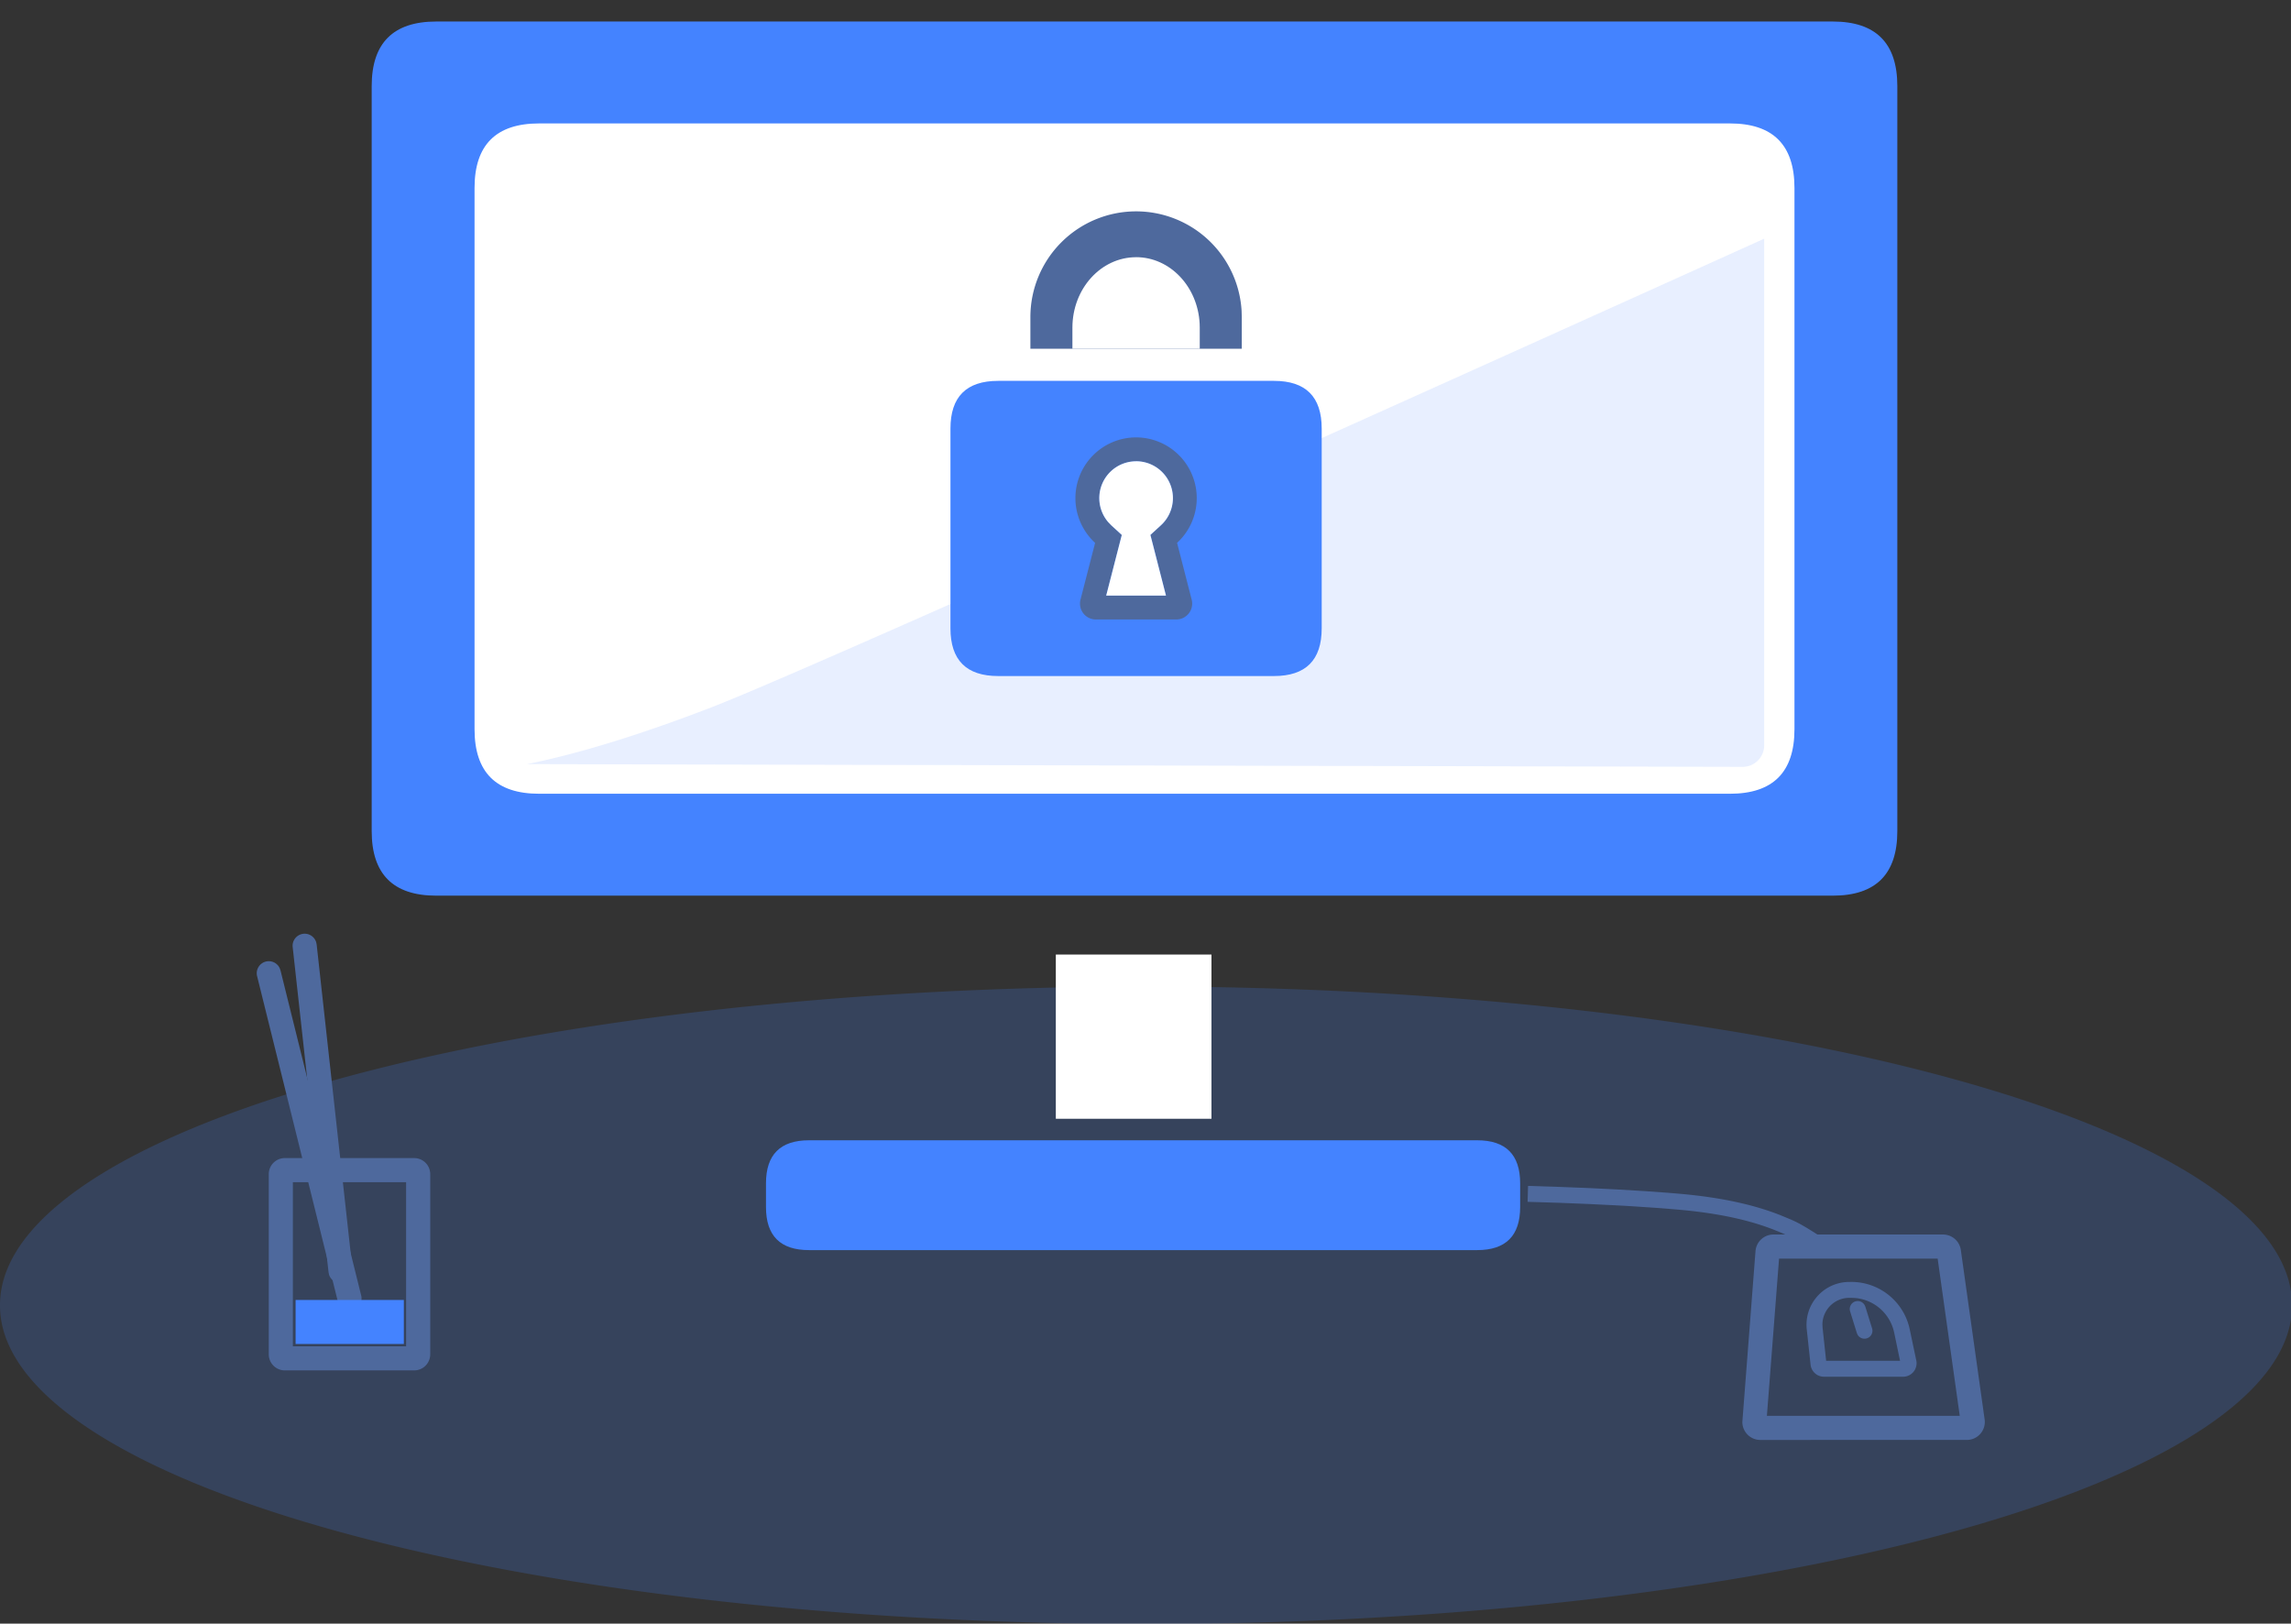 <?xml version="1.0" standalone="no"?><!DOCTYPE svg PUBLIC "-//W3C//DTD SVG 1.1//EN" "http://www.w3.org/Graphics/SVG/1.1/DTD/svg11.dtd"><svg t="1692671034479" class="icon" viewBox="0 0 1445 1024" version="1.1" xmlns="http://www.w3.org/2000/svg" p-id="2796" xmlns:xlink="http://www.w3.org/1999/xlink" width="282.227" height="200"><rect x="0" y="0" width="1445" height="1024" fill="#333333" stroke="none"/><path d="M0 823.216a722.824 200.784 0 1 0 1445.647 0 722.824 200.784 0 1 0-1445.647 0Z" fill="#4483FF" opacity=".2" p-id="2797"></path><path d="M234.436 13.573m40.719 0l880.821 0q40.719 0 40.719 40.719l0 469.855q0 40.719-40.719 40.719l-880.821 0q-40.719 0-40.719-40.719l0-469.855q0-40.719 40.719-40.719Z" fill="#4483FF" p-id="2798"></path><path d="M299.309 77.844m40.719 0l751.074 0q40.719 0 40.719 40.719l0 341.313q0 40.719-40.719 40.719l-751.074 0q-40.719 0-40.719-40.719l0-341.313q0-40.719 40.719-40.719Z" fill="#FFFFFF" p-id="2799"></path><path d="M483.127 719.149m27.146 0l421.386 0q27.146 0 27.146 27.146l0 14.979q0 27.146-27.146 27.146l-421.386 0q-27.146 0-27.146-27.146l0-14.979q0-27.146 27.146-27.146Z" fill="#4483FF" p-id="2800"></path><path d="M1112.727 150.528c-398.216 179.903-619.56 278.448-664.014 295.575-44.474 17.147-83.225 29.094-116.294 35.82l766.715 1.707a13.573 13.573 0 0 0 13.593-13.573V150.528z" fill="#D8E5FF" opacity=".6" p-id="2801"></path><path d="M665.941 602.012v103.565h98.163v-103.565z" fill="#FFFFFF" p-id="2802"></path><path d="M599.482 240.198m30.118 0l173.919 0q30.118 0 30.118 30.118l0 125.932q0 30.118-30.118 30.118l-173.919 0q-30.118 0-30.118-30.118l0-125.932q0-30.118 30.118-30.118Z" fill="#4483FF" p-id="2803"></path><path d="M716.559 275.858a38.29 38.29 0 0 1 25.861 66.5l9.196 35.8a10.039 10.039 0 0 1-9.718 12.549H691.22a10.039 10.039 0 0 1-9.718-12.549l9.216-35.78a38.29 38.29 0 0 1 25.841-66.52z m0 15.059a23.231 23.231 0 0 0-17.589 38.37l1.907 1.988 6.666 6.104-9.838 38.249h37.707l-9.818-38.269 6.666-6.104a23.231 23.231 0 0 0-15.681-40.358z" fill="#4E699D" p-id="2804"></path><path d="M716.559 290.916a23.231 23.231 0 0 0-17.589 38.37l1.907 1.988 6.666 6.104-9.838 38.249h37.707l-9.818-38.269 6.666-6.104a23.231 23.231 0 0 0-15.681-40.358z" fill="#FFFFFF" p-id="2805"></path><path d="M716.559 133.301a66.66 66.66 0 0 1 66.56 62.886l0.1 3.775v19.998h-133.321v-19.998a66.66 66.66 0 0 1 66.66-66.66z" fill="#4E699D" p-id="2806"></path><path d="M716.559 162.194c21.424 0 38.912 18.552 40.097 41.924l0.06 2.51v13.332h-80.314v-13.332c0-24.536 17.99-44.413 40.157-44.413z" fill="#FFFFFF" p-id="2807"></path><path d="M167.695 606.429a7.61 7.61 0 0 1 8.694 4.096l0.522 1.446 50.919 205.141a7.61 7.61 0 0 1-14.256 5.1l-0.502-1.446-50.919-205.141a7.61 7.61 0 0 1 5.542-9.196z" fill="#4E699D" p-id="2808"></path><path d="M191.327 588.92a7.61 7.61 0 0 1 8.072 5.22l0.321 1.506 22.628 205.141a7.61 7.61 0 0 1-14.798 3.172l-0.321-1.506-22.628-205.141a7.61 7.61 0 0 1 6.726-8.393z" fill="#4E699D" p-id="2809"></path><path d="M261.22 730.373c5.622 0 10.14 4.538 10.14 10.14v113.644a10.14 10.14 0 0 1-10.12 10.12H179.662a10.14 10.14 0 0 1-10.14-10.14v-113.644c0-5.582 4.538-10.12 10.14-10.12h81.579z m-5.08 15.199H184.722v103.504h71.419v-103.504z" fill="#4E699D" p-id="2810"></path><path d="M186.448 819.863h68.267v27.748h-68.267z" fill="#4483FF" p-id="2811"></path><path d="M1225.507 778.581c5.662 0 10.441 4.156 11.244 9.758l15.019 106.877a11.344 11.344 0 0 1-9.658 12.81l-0.803 0.08-131.012 0.04a11.344 11.344 0 0 1-11.344-11.364l8.292-107.721a11.344 11.344 0 0 1 11.324-10.481h106.938z m-3.373 15.199h-100.031l-7.67 99.147h121.635l-13.934-99.147z" fill="#4E699D" p-id="2812"></path><path d="M1167.701 808.478c17.789 0 33.17 12.469 36.824 29.917l4.136 19.617a8.513 8.513 0 0 1-8.333 10.26h-49.895a8.513 8.513 0 0 1-8.453-7.59l-2.409-22.287a27.005 27.005 0 0 1 23.954-29.756l1.446-0.12 2.731-0.04z m2.57 10.16l-2.57-0.12h-1.285a16.966 16.966 0 0 0-16.966 16.665l0.1 2.108 2.249 20.942h46.622l-3.715-17.789a27.608 27.608 0 0 0-24.435-21.805z" fill="#4E699D" p-id="2813"></path><path d="M1170.211 820.766a5.02 5.02 0 0 1 5.823 2.249l0.482 1.064 4.277 13.754a5.02 5.02 0 0 1-9.116 4.016l-0.482-1.044-4.277-13.754a5.02 5.02 0 0 1 3.293-6.285z" fill="#4E699D" p-id="2814"></path><path d="M963.504 757.961l0.281-10.039 20.119 0.643 18.874 0.743 17.669 0.883 16.444 0.984 15.199 1.084 7.148 0.602c27.066 2.369 48.128 7.188 64.813 13.975l5.22 2.168c2.289 1.004 4.216 1.928 6.224 3.012l4.317 2.49 8.835 5.542-5.421 8.453-8.373-5.24-4.016-2.329-3.755-1.887a90.172 90.172 0 0 0-2.008-0.904l-4.819-2.008c-15.701-6.385-35.8-11.003-61.882-13.252-4.618-0.402-9.437-0.803-14.477-1.165l-15.721-1.044a1500.742 1500.742 0 0 0-8.312-0.462l-17.549-0.863-18.793-0.763-20.018-0.622z" fill="#4E699D" p-id="2815"></path></svg>